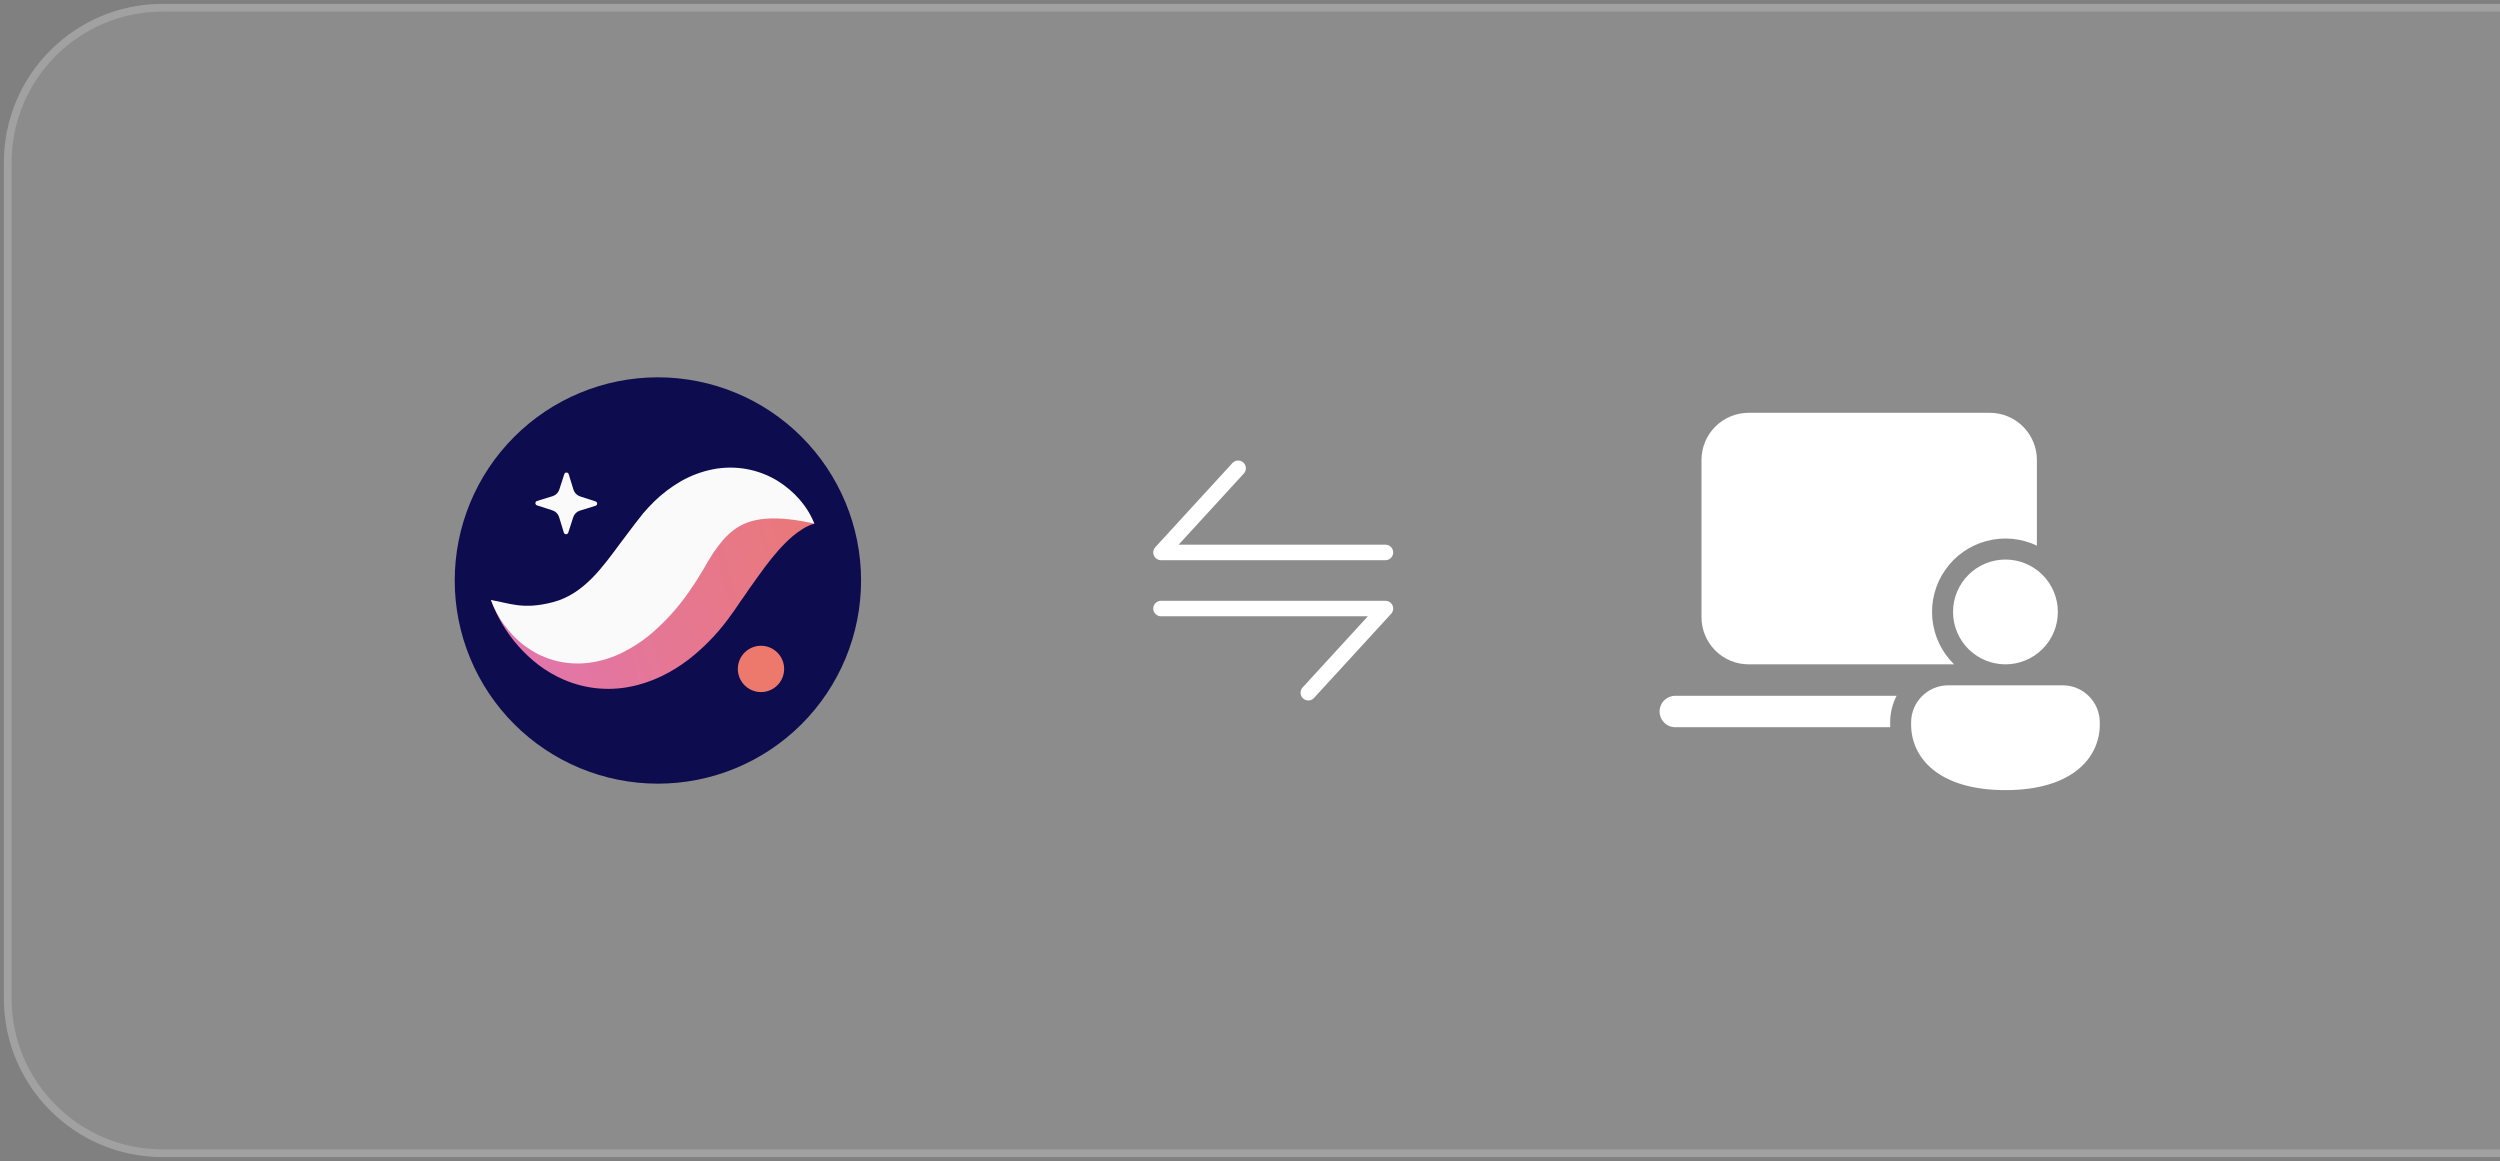 <svg width="323" height="150" viewBox="0 0 323 150" fill="none" xmlns="http://www.w3.org/2000/svg">
<rect x="0" y="0" width="323" height="150" fill="#808080" stroke="none"/>
<path d="M1 21C1 9.954 9.954 1 21 1H323V149H21C9.954 149 1 140.046 1 129V21Z" fill="white" fill-opacity="0.1"/>
<path d="M0.5 21C0.5 9.678 9.678 0.5 21 0.5H323V1.5H21C10.23 1.5 1.5 10.23 1.5 21H0.5ZM323 149.5H21C9.678 149.5 0.5 140.322 0.5 129H1.5C1.5 139.77 10.23 148.5 21 148.5H323V149.5ZM21 149.5C9.678 149.5 0.5 140.322 0.5 129V21C0.5 9.678 9.678 0.5 21 0.5V1.5C10.23 1.5 1.5 10.23 1.5 21V129C1.5 139.77 10.23 148.5 21 148.5V149.5ZM323 1V149V1Z" fill="#A1A1A1"/>
<path fill-rule="evenodd" clip-rule="evenodd" d="M58.75 75C58.75 78.447 59.429 81.861 60.748 85.045C62.067 88.23 64.001 91.124 66.438 93.562C68.876 95.999 71.77 97.933 74.955 99.252C78.139 100.571 81.553 101.25 85 101.25C88.447 101.25 91.861 100.571 95.045 99.252C98.23 97.933 101.124 95.999 103.562 93.562C105.999 91.124 107.933 88.23 109.252 85.045C110.571 81.861 111.25 78.447 111.25 75C111.25 68.038 108.484 61.361 103.562 56.438C98.639 51.516 91.962 48.75 85 48.75C78.038 48.75 71.361 51.516 66.438 56.438C61.516 61.361 58.75 68.038 58.75 75Z" fill="#0C0C4F"/>
<path fill-rule="evenodd" clip-rule="evenodd" d="M73.418 68.817L74.065 66.816C74.131 66.616 74.244 66.435 74.394 66.288C74.544 66.14 74.728 66.031 74.929 65.97L76.941 65.349C77.002 65.33 77.055 65.292 77.093 65.241C77.131 65.19 77.151 65.128 77.151 65.064C77.151 65.001 77.131 64.939 77.093 64.888C77.055 64.836 77.002 64.799 76.941 64.78L74.94 64.132C74.741 64.067 74.56 63.955 74.413 63.805C74.266 63.656 74.156 63.473 74.095 63.272L73.473 61.26C73.389 60.983 72.995 60.98 72.907 61.257L72.26 63.258C72.195 63.458 72.082 63.64 71.932 63.787C71.782 63.935 71.598 64.044 71.397 64.106L69.384 64.725C69.323 64.743 69.27 64.78 69.232 64.831C69.194 64.882 69.173 64.944 69.173 65.008C69.172 65.072 69.192 65.134 69.23 65.185C69.267 65.236 69.32 65.274 69.381 65.293L71.382 65.941C71.583 66.006 71.765 66.118 71.914 66.268C72.062 66.418 72.172 66.602 72.234 66.804L72.849 68.814C72.937 69.091 73.328 69.094 73.418 68.817Z" fill="#FAFAFA"/>
<path fill-rule="evenodd" clip-rule="evenodd" d="M105.215 67.653C104.387 66.725 103.092 66.203 101.832 65.99C100.556 65.789 99.255 65.801 97.982 66.025C95.45 66.454 93.149 67.504 91.14 68.796C90.098 69.432 89.209 70.167 88.287 70.917C87.844 71.296 87.441 71.698 87.018 72.095L85.866 73.241C84.705 74.469 83.478 75.632 82.191 76.727C80.993 77.71 79.873 78.456 78.767 78.975C77.665 79.5 76.483 79.81 74.946 79.859C73.421 79.912 71.615 79.638 69.688 79.183C67.748 78.73 65.709 78.086 63.431 77.532C64.229 79.711 65.425 81.723 66.96 83.464C68.512 85.214 70.455 86.807 72.945 87.857C75.605 88.981 78.54 89.286 81.375 88.732C84.271 88.175 86.811 86.836 88.865 85.287C90.803 83.795 92.528 82.046 93.992 80.087C94.38 79.573 94.584 79.287 94.864 78.888L95.64 77.739C96.177 77.027 96.67 76.222 97.2 75.516C98.248 74.043 99.277 72.57 100.476 71.214C101.077 70.526 101.712 69.87 102.462 69.237C102.838 68.927 103.244 68.624 103.69 68.353C104.145 68.061 104.623 67.828 105.215 67.653Z" fill="url(#paint0_linear_184_576)"/>
<path fill-rule="evenodd" clip-rule="evenodd" d="M105.215 67.65C104.326 65.404 102.669 63.511 100.447 62.114C97.954 60.602 94.987 60.073 92.125 60.63C90.623 60.921 89.168 61.481 87.89 62.225C86.656 62.948 85.515 63.82 84.493 64.821C84.013 65.298 83.552 65.793 83.11 66.305L81.958 67.773L80.179 70.135C77.915 73.174 75.474 76.736 71.47 77.791C67.538 78.827 65.832 77.908 63.431 77.529C63.869 78.663 64.414 79.763 65.152 80.731C65.875 81.717 66.727 82.645 67.792 83.441C68.328 83.82 68.894 84.199 69.524 84.52C70.148 84.826 70.825 85.1 71.545 85.305C73.046 85.718 74.614 85.827 76.157 85.626C77.677 85.413 79.152 84.952 80.523 84.26C81.769 83.634 82.939 82.868 84.011 81.977C85.895 80.388 87.562 78.557 88.967 76.531C89.636 75.584 90.252 74.628 90.816 73.661L91.478 72.518C91.682 72.18 91.888 71.851 92.096 71.532C92.939 70.272 93.762 69.263 94.762 68.502C95.751 67.726 97.125 67.151 98.959 67.014C100.788 66.88 102.897 67.131 105.215 67.653" fill="#FAFAFA"/>
<path fill-rule="evenodd" clip-rule="evenodd" d="M95.328 86.331C95.315 86.732 95.383 87.131 95.528 87.505C95.673 87.879 95.891 88.219 96.17 88.507C96.449 88.795 96.783 89.024 97.152 89.18C97.521 89.337 97.918 89.417 98.319 89.417C98.72 89.417 99.117 89.337 99.486 89.18C99.855 89.024 100.189 88.795 100.468 88.507C100.747 88.219 100.965 87.879 101.11 87.505C101.254 87.131 101.323 86.732 101.31 86.331C101.286 85.554 100.96 84.817 100.402 84.276C99.843 83.735 99.096 83.432 98.319 83.432C97.541 83.432 96.794 83.735 96.236 84.276C95.678 84.817 95.352 85.554 95.328 86.331Z" fill="#EC796B"/>
<path d="M179 71.375H150L159.969 60.5M150 78.625H179L169.031 89.5" stroke="white" stroke-width="2" stroke-linecap="round" stroke-linejoin="round"/>
<path d="M219.833 59.427C219.833 57.811 220.475 56.261 221.618 55.118C222.761 53.975 224.311 53.333 225.927 53.333H257.073C257.873 53.333 258.666 53.491 259.405 53.797C260.144 54.103 260.816 54.552 261.382 55.118C261.948 55.684 262.397 56.356 262.703 57.095C263.009 57.834 263.167 58.627 263.167 59.427V70.496C261.14 69.533 258.838 69.32 256.67 69.894C254.501 70.469 252.606 71.794 251.323 73.635C250.039 75.475 249.45 77.71 249.66 79.944C249.87 82.178 250.865 84.264 252.469 85.833H225.927C224.311 85.833 222.761 85.191 221.618 84.049C220.475 82.906 219.833 81.356 219.833 79.74V59.427ZM244.208 93.341C244.208 92.098 244.509 90.928 245.042 89.896H216.448C215.909 89.896 215.393 90.11 215.012 90.491C214.631 90.872 214.417 91.388 214.417 91.927C214.417 92.466 214.631 92.983 215.012 93.363C215.393 93.744 215.909 93.958 216.448 93.958H244.214L244.208 93.62V93.341ZM265.875 79.062C265.875 80.858 265.162 82.581 263.892 83.85C262.622 85.12 260.9 85.833 259.104 85.833C257.308 85.833 255.586 85.12 254.316 83.85C253.047 82.581 252.333 80.858 252.333 79.062C252.333 77.267 253.047 75.545 254.316 74.275C255.586 73.005 257.308 72.292 259.104 72.292C260.9 72.292 262.622 73.005 263.892 74.275C265.162 75.545 265.875 77.267 265.875 79.062ZM271.292 93.62C271.292 97.834 267.809 102.083 259.104 102.083C250.4 102.083 246.917 97.85 246.917 93.62V93.341C246.917 90.687 249.067 88.542 251.719 88.542H266.49C269.144 88.542 271.292 90.689 271.292 93.341V93.62Z" fill="white"/>
<defs>
<linearGradient id="paint0_linear_184_576" x1="110.967" y1="51.06" x2="10.313" y2="80.081" gradientUnits="userSpaceOnUse">
<stop stop-color="#EC796B"/>
<stop offset="1" stop-color="#D672EF"/>
</linearGradient>
</defs>
</svg>
